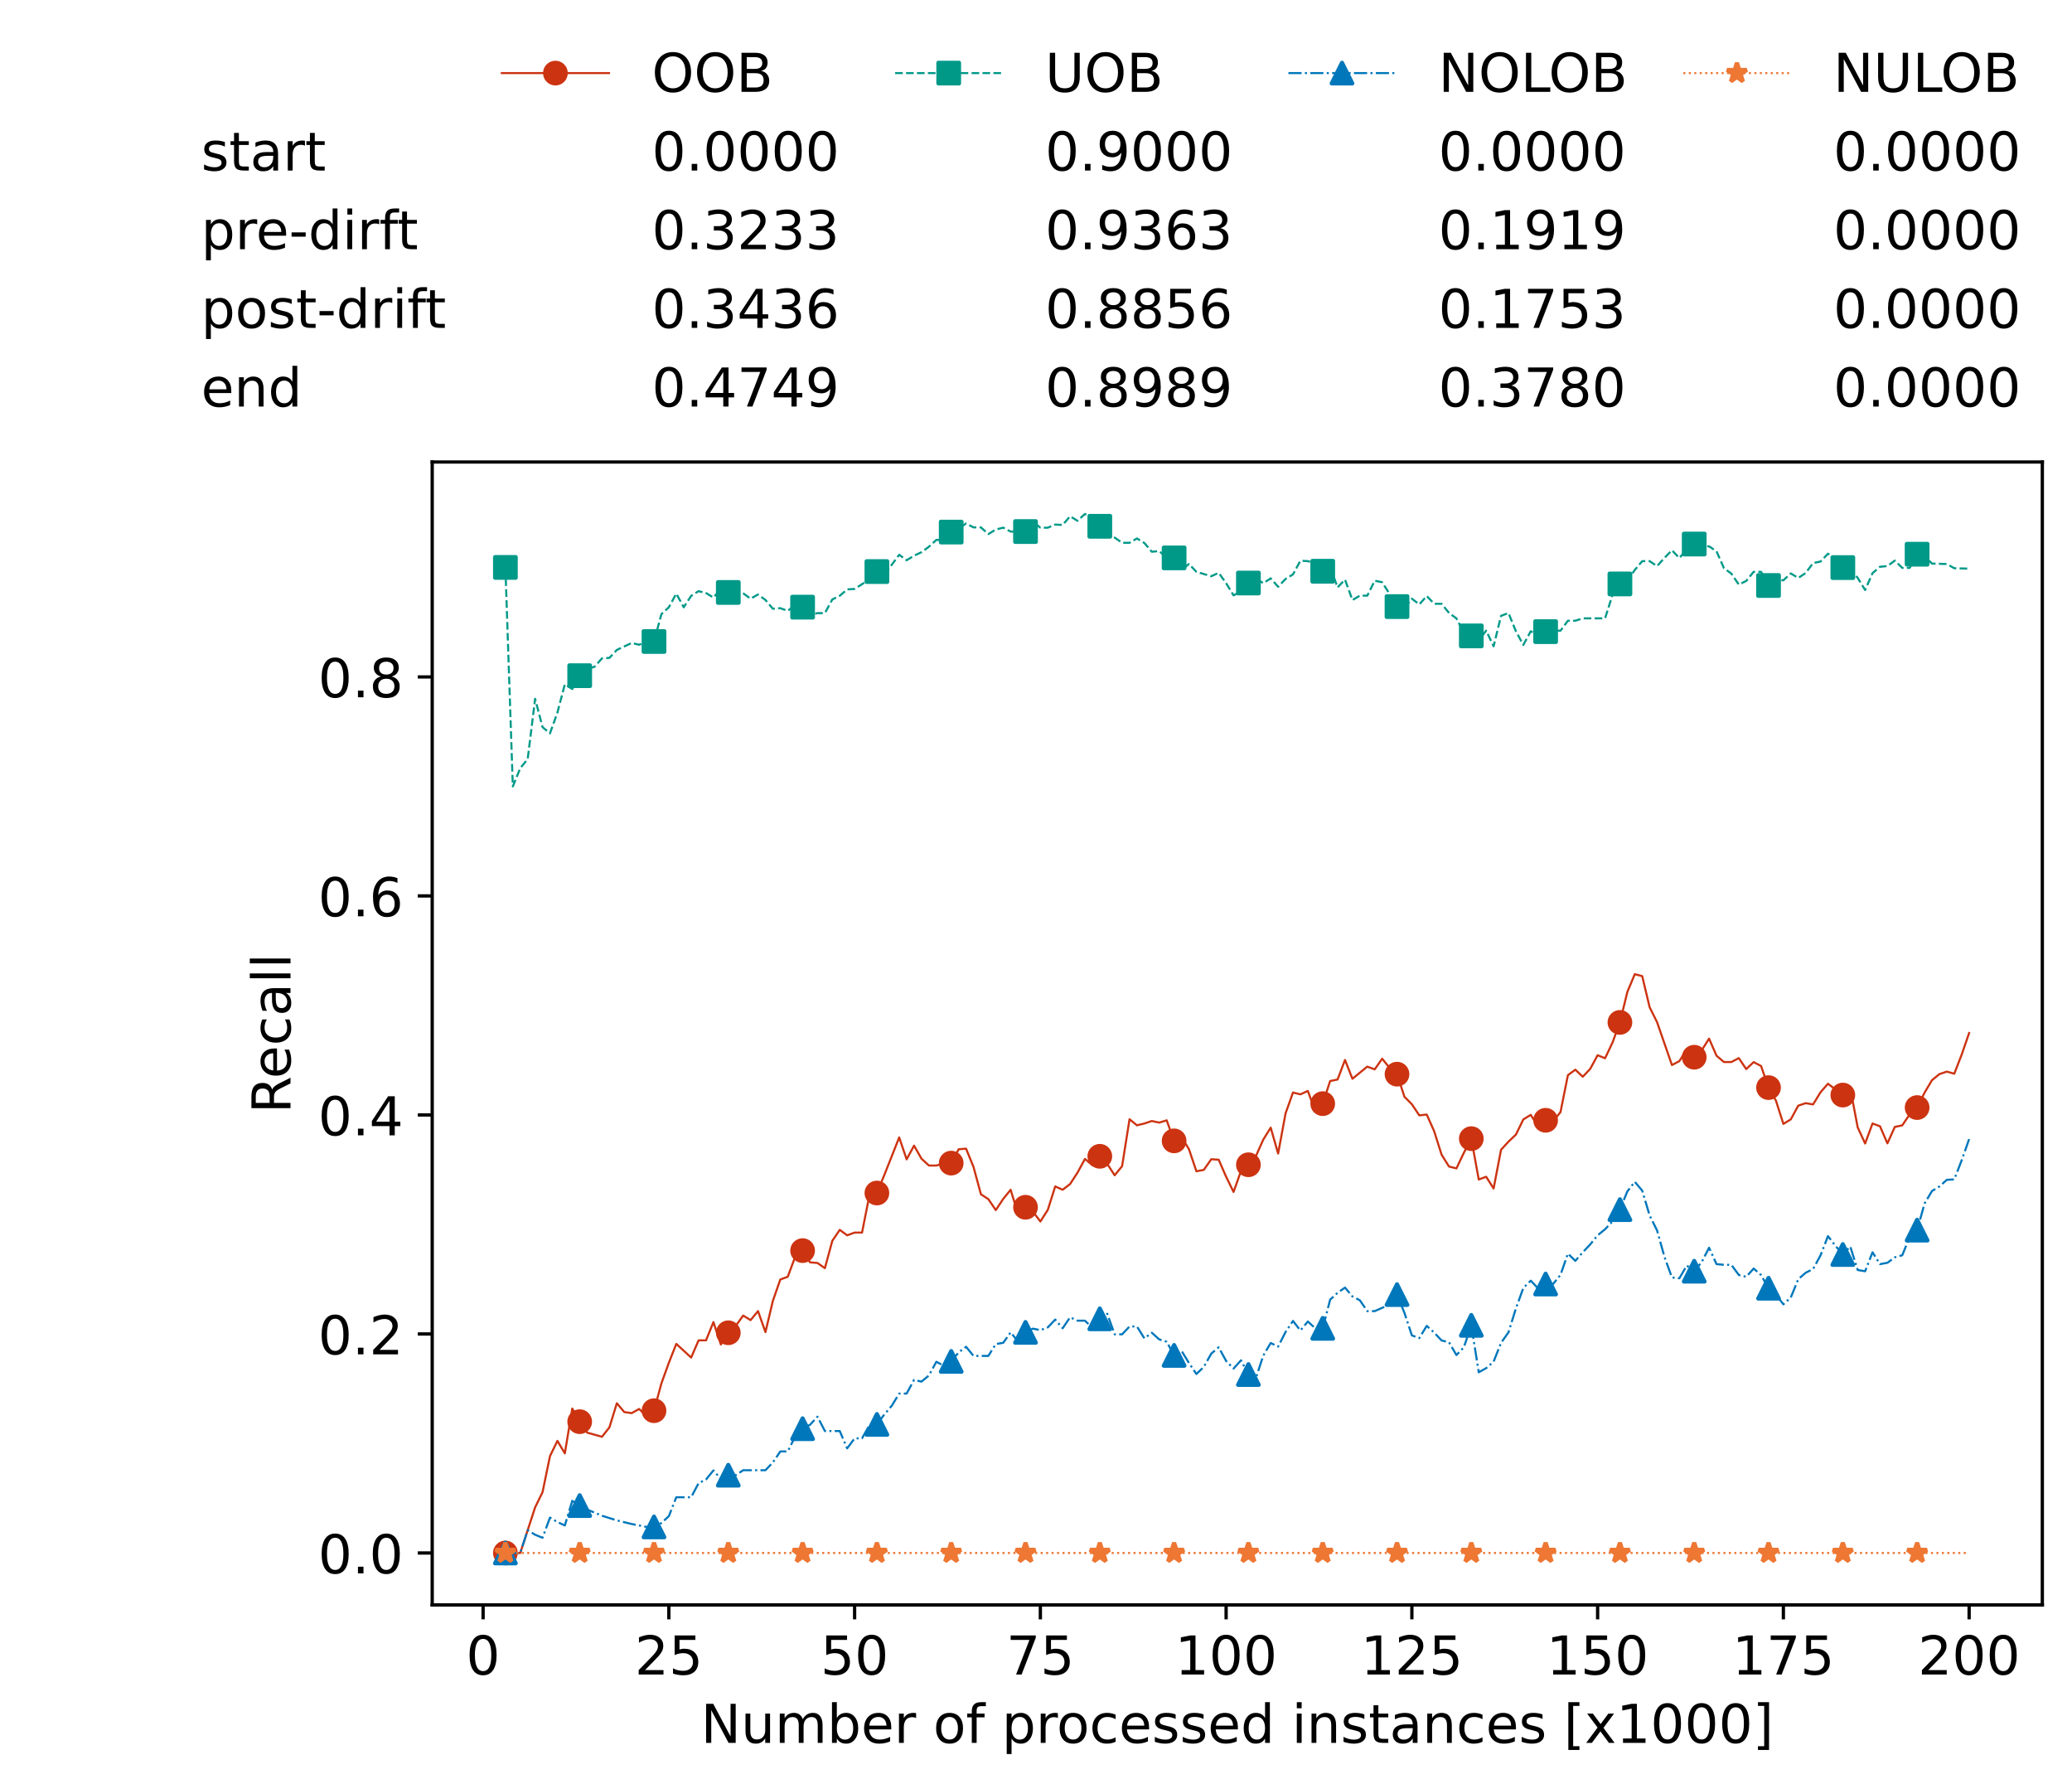 <?xml version="1.0" encoding="utf-8" standalone="no"?>
<!DOCTYPE svg PUBLIC "-//W3C//DTD SVG 1.1//EN"
  "http://www.w3.org/Graphics/SVG/1.1/DTD/svg11.dtd">
<!-- Created with matplotlib (https://matplotlib.org/) -->
<svg height="432.615pt" version="1.1" viewBox="0 0 502.65 432.615" width="502.65pt" xmlns="http://www.w3.org/2000/svg" xmlns:xlink="http://www.w3.org/1999/xlink">
 <defs>
  <style type="text/css">*{stroke-linecap:butt;stroke-linejoin:round;}</style>
 </defs>
 <g id="figure_1">
  <g id="patch_1">
   <path d="M 0 432.615 
L 502.65 432.615 
L 502.65 0 
L 0 0 
z
" style="fill:#ffffff;"/>
  </g>
  <g id="axes_1">
   <g id="patch_2">
    <path d="M 104.85 389.252 
L 495.45 389.252 
L 495.45 112.052 
L 104.85 112.052 
z
" style="fill:#ffffff;"/>
   </g>
   <g id="matplotlib.axis_1">
    <g id="xtick_1">
     <g id="line2d_1">
      <defs>
       <path d="M 0 0 
L 0 3.5 
" id="mc9511a0c6b" style="stroke:#000000;stroke-width:0.8;"/>
      </defs>
      <g>
       <use style="stroke:#000000;stroke-width:0.8;" x="117.197" xlink:href="#mc9511a0c6b" y="389.252"/>
      </g>
     </g>
     <g id="text_1">
      <!-- 0 -->
      <g transform="translate(113.061 406.13)scale(0.13 -0.13)">
       <defs>
        <path d="M 31.781 66.406 
Q 24.172 66.406 20.328 58.906 
Q 16.5 51.422 16.5 36.375 
Q 16.5 21.391 20.328 13.891 
Q 24.172 6.391 31.781 6.391 
Q 39.453 6.391 43.281 13.891 
Q 47.125 21.391 47.125 36.375 
Q 47.125 51.422 43.281 58.906 
Q 39.453 66.406 31.781 66.406 
z
M 31.781 74.219 
Q 44.047 74.219 50.516 64.516 
Q 56.984 54.828 56.984 36.375 
Q 56.984 17.969 50.516 8.266 
Q 44.047 -1.422 31.781 -1.422 
Q 19.531 -1.422 13.062 8.266 
Q 6.594 17.969 6.594 36.375 
Q 6.594 54.828 13.062 64.516 
Q 19.531 74.219 31.781 74.219 
z
" id="DejaVuSans-48"/>
       </defs>
       <use xlink:href="#DejaVuSans-48"/>
      </g>
     </g>
    </g>
    <g id="xtick_2">
     <g id="line2d_2">
      <g>
       <use style="stroke:#000000;stroke-width:0.8;" x="162.259" xlink:href="#mc9511a0c6b" y="389.252"/>
      </g>
     </g>
     <g id="text_2">
      <!-- 25 -->
      <g transform="translate(153.988 406.13)scale(0.13 -0.13)">
       <defs>
        <path d="M 19.188 8.297 
L 53.609 8.297 
L 53.609 0 
L 7.328 0 
L 7.328 8.297 
Q 12.938 14.109 22.625 23.891 
Q 32.328 33.688 34.812 36.531 
Q 39.547 41.844 41.422 45.531 
Q 43.312 49.219 43.312 52.781 
Q 43.312 58.594 39.234 62.25 
Q 35.156 65.922 28.609 65.922 
Q 23.969 65.922 18.812 64.312 
Q 13.672 62.703 7.812 59.422 
L 7.812 69.391 
Q 13.766 71.781 18.938 73 
Q 24.125 74.219 28.422 74.219 
Q 39.75 74.219 46.484 68.547 
Q 53.219 62.891 53.219 53.422 
Q 53.219 48.922 51.531 44.891 
Q 49.859 40.875 45.406 35.406 
Q 44.188 33.984 37.641 27.219 
Q 31.109 20.453 19.188 8.297 
z
" id="DejaVuSans-50"/>
        <path d="M 10.797 72.906 
L 49.516 72.906 
L 49.516 64.594 
L 19.828 64.594 
L 19.828 46.734 
Q 21.969 47.469 24.109 47.828 
Q 26.266 48.188 28.422 48.188 
Q 40.625 48.188 47.75 41.5 
Q 54.891 34.812 54.891 23.391 
Q 54.891 11.625 47.562 5.094 
Q 40.234 -1.422 26.906 -1.422 
Q 22.312 -1.422 17.547 -0.641 
Q 12.797 0.141 7.719 1.703 
L 7.719 11.625 
Q 12.109 9.234 16.797 8.062 
Q 21.484 6.891 26.703 6.891 
Q 35.156 6.891 40.078 11.328 
Q 45.016 15.766 45.016 23.391 
Q 45.016 31 40.078 35.438 
Q 35.156 39.891 26.703 39.891 
Q 22.75 39.891 18.812 39.016 
Q 14.891 38.141 10.797 36.281 
z
" id="DejaVuSans-53"/>
       </defs>
       <use xlink:href="#DejaVuSans-50"/>
       <use x="63.623" xlink:href="#DejaVuSans-53"/>
      </g>
     </g>
    </g>
    <g id="xtick_3">
     <g id="line2d_3">
      <g>
       <use style="stroke:#000000;stroke-width:0.8;" x="207.322" xlink:href="#mc9511a0c6b" y="389.252"/>
      </g>
     </g>
     <g id="text_3">
      <!-- 50 -->
      <g transform="translate(199.05 406.13)scale(0.13 -0.13)">
       <use xlink:href="#DejaVuSans-53"/>
       <use x="63.623" xlink:href="#DejaVuSans-48"/>
      </g>
     </g>
    </g>
    <g id="xtick_4">
     <g id="line2d_4">
      <g>
       <use style="stroke:#000000;stroke-width:0.8;" x="252.384" xlink:href="#mc9511a0c6b" y="389.252"/>
      </g>
     </g>
     <g id="text_4">
      <!-- 75 -->
      <g transform="translate(244.113 406.13)scale(0.13 -0.13)">
       <defs>
        <path d="M 8.203 72.906 
L 55.078 72.906 
L 55.078 68.703 
L 28.609 0 
L 18.312 0 
L 43.219 64.594 
L 8.203 64.594 
z
" id="DejaVuSans-55"/>
       </defs>
       <use xlink:href="#DejaVuSans-55"/>
       <use x="63.623" xlink:href="#DejaVuSans-53"/>
      </g>
     </g>
    </g>
    <g id="xtick_5">
     <g id="line2d_5">
      <g>
       <use style="stroke:#000000;stroke-width:0.8;" x="297.446" xlink:href="#mc9511a0c6b" y="389.252"/>
      </g>
     </g>
     <g id="text_5">
      <!-- 100 -->
      <g transform="translate(285.039 406.13)scale(0.13 -0.13)">
       <defs>
        <path d="M 12.406 8.297 
L 28.516 8.297 
L 28.516 63.922 
L 10.984 60.406 
L 10.984 69.391 
L 28.422 72.906 
L 38.281 72.906 
L 38.281 8.297 
L 54.391 8.297 
L 54.391 0 
L 12.406 0 
z
" id="DejaVuSans-49"/>
       </defs>
       <use xlink:href="#DejaVuSans-49"/>
       <use x="63.623" xlink:href="#DejaVuSans-48"/>
       <use x="127.246" xlink:href="#DejaVuSans-48"/>
      </g>
     </g>
    </g>
    <g id="xtick_6">
     <g id="line2d_6">
      <g>
       <use style="stroke:#000000;stroke-width:0.8;" x="342.509" xlink:href="#mc9511a0c6b" y="389.252"/>
      </g>
     </g>
     <g id="text_6">
      <!-- 125 -->
      <g transform="translate(330.102 406.13)scale(0.13 -0.13)">
       <use xlink:href="#DejaVuSans-49"/>
       <use x="63.623" xlink:href="#DejaVuSans-50"/>
       <use x="127.246" xlink:href="#DejaVuSans-53"/>
      </g>
     </g>
    </g>
    <g id="xtick_7">
     <g id="line2d_7">
      <g>
       <use style="stroke:#000000;stroke-width:0.8;" x="387.571" xlink:href="#mc9511a0c6b" y="389.252"/>
      </g>
     </g>
     <g id="text_7">
      <!-- 150 -->
      <g transform="translate(375.164 406.13)scale(0.13 -0.13)">
       <use xlink:href="#DejaVuSans-49"/>
       <use x="63.623" xlink:href="#DejaVuSans-53"/>
       <use x="127.246" xlink:href="#DejaVuSans-48"/>
      </g>
     </g>
    </g>
    <g id="xtick_8">
     <g id="line2d_8">
      <g>
       <use style="stroke:#000000;stroke-width:0.8;" x="432.633" xlink:href="#mc9511a0c6b" y="389.252"/>
      </g>
     </g>
     <g id="text_8">
      <!-- 175 -->
      <g transform="translate(420.226 406.13)scale(0.13 -0.13)">
       <use xlink:href="#DejaVuSans-49"/>
       <use x="63.623" xlink:href="#DejaVuSans-55"/>
       <use x="127.246" xlink:href="#DejaVuSans-53"/>
      </g>
     </g>
    </g>
    <g id="xtick_9">
     <g id="line2d_9">
      <g>
       <use style="stroke:#000000;stroke-width:0.8;" x="477.695" xlink:href="#mc9511a0c6b" y="389.252"/>
      </g>
     </g>
     <g id="text_9">
      <!-- 200 -->
      <g transform="translate(465.289 406.13)scale(0.13 -0.13)">
       <use xlink:href="#DejaVuSans-50"/>
       <use x="63.623" xlink:href="#DejaVuSans-48"/>
       <use x="127.246" xlink:href="#DejaVuSans-48"/>
      </g>
     </g>
    </g>
    <g id="text_10">
     <!-- Number of processed instances [x1000] -->
     <g transform="translate(170.025 422.711)scale(0.13 -0.13)">
      <defs>
       <path d="M 9.812 72.906 
L 23.094 72.906 
L 55.422 11.922 
L 55.422 72.906 
L 64.984 72.906 
L 64.984 0 
L 51.703 0 
L 19.391 60.984 
L 19.391 0 
L 9.812 0 
z
" id="DejaVuSans-78"/>
       <path d="M 8.5 21.578 
L 8.5 54.688 
L 17.484 54.688 
L 17.484 21.922 
Q 17.484 14.156 20.5 10.266 
Q 23.531 6.391 29.594 6.391 
Q 36.859 6.391 41.078 11.031 
Q 45.312 15.672 45.312 23.688 
L 45.312 54.688 
L 54.297 54.688 
L 54.297 0 
L 45.312 0 
L 45.312 8.406 
Q 42.047 3.422 37.719 1 
Q 33.406 -1.422 27.688 -1.422 
Q 18.266 -1.422 13.375 4.438 
Q 8.5 10.297 8.5 21.578 
z
M 31.109 56 
z
" id="DejaVuSans-117"/>
       <path d="M 52 44.188 
Q 55.375 50.25 60.062 53.125 
Q 64.75 56 71.094 56 
Q 79.641 56 84.281 50.016 
Q 88.922 44.047 88.922 33.016 
L 88.922 0 
L 79.891 0 
L 79.891 32.719 
Q 79.891 40.578 77.094 44.375 
Q 74.312 48.188 68.609 48.188 
Q 61.625 48.188 57.562 43.547 
Q 53.516 38.922 53.516 30.906 
L 53.516 0 
L 44.484 0 
L 44.484 32.719 
Q 44.484 40.625 41.703 44.406 
Q 38.922 48.188 33.109 48.188 
Q 26.219 48.188 22.156 43.531 
Q 18.109 38.875 18.109 30.906 
L 18.109 0 
L 9.078 0 
L 9.078 54.688 
L 18.109 54.688 
L 18.109 46.188 
Q 21.188 51.219 25.484 53.609 
Q 29.781 56 35.688 56 
Q 41.656 56 45.828 52.969 
Q 50 49.953 52 44.188 
z
" id="DejaVuSans-109"/>
       <path d="M 48.688 27.297 
Q 48.688 37.203 44.609 42.844 
Q 40.531 48.484 33.406 48.484 
Q 26.266 48.484 22.188 42.844 
Q 18.109 37.203 18.109 27.297 
Q 18.109 17.391 22.188 11.75 
Q 26.266 6.109 33.406 6.109 
Q 40.531 6.109 44.609 11.75 
Q 48.688 17.391 48.688 27.297 
z
M 18.109 46.391 
Q 20.953 51.266 25.266 53.625 
Q 29.594 56 35.594 56 
Q 45.562 56 51.781 48.094 
Q 58.016 40.188 58.016 27.297 
Q 58.016 14.406 51.781 6.484 
Q 45.562 -1.422 35.594 -1.422 
Q 29.594 -1.422 25.266 0.953 
Q 20.953 3.328 18.109 8.203 
L 18.109 0 
L 9.078 0 
L 9.078 75.984 
L 18.109 75.984 
z
" id="DejaVuSans-98"/>
       <path d="M 56.203 29.594 
L 56.203 25.203 
L 14.891 25.203 
Q 15.484 15.922 20.484 11.062 
Q 25.484 6.203 34.422 6.203 
Q 39.594 6.203 44.453 7.469 
Q 49.312 8.734 54.109 11.281 
L 54.109 2.781 
Q 49.266 0.734 44.188 -0.344 
Q 39.109 -1.422 33.891 -1.422 
Q 20.797 -1.422 13.156 6.188 
Q 5.516 13.812 5.516 26.812 
Q 5.516 40.234 12.766 48.109 
Q 20.016 56 32.328 56 
Q 43.359 56 49.781 48.891 
Q 56.203 41.797 56.203 29.594 
z
M 47.219 32.234 
Q 47.125 39.594 43.094 43.984 
Q 39.062 48.391 32.422 48.391 
Q 24.906 48.391 20.391 44.141 
Q 15.875 39.891 15.188 32.172 
z
" id="DejaVuSans-101"/>
       <path d="M 41.109 46.297 
Q 39.594 47.172 37.812 47.578 
Q 36.031 48 33.891 48 
Q 26.266 48 22.188 43.047 
Q 18.109 38.094 18.109 28.812 
L 18.109 0 
L 9.078 0 
L 9.078 54.688 
L 18.109 54.688 
L 18.109 46.188 
Q 20.953 51.172 25.484 53.578 
Q 30.031 56 36.531 56 
Q 37.453 56 38.578 55.875 
Q 39.703 55.766 41.062 55.516 
z
" id="DejaVuSans-114"/>
       <path id="DejaVuSans-32"/>
       <path d="M 30.609 48.391 
Q 23.391 48.391 19.188 42.75 
Q 14.984 37.109 14.984 27.297 
Q 14.984 17.484 19.156 11.844 
Q 23.344 6.203 30.609 6.203 
Q 37.797 6.203 41.984 11.859 
Q 46.188 17.531 46.188 27.297 
Q 46.188 37.016 41.984 42.703 
Q 37.797 48.391 30.609 48.391 
z
M 30.609 56 
Q 42.328 56 49.016 48.375 
Q 55.719 40.766 55.719 27.297 
Q 55.719 13.875 49.016 6.219 
Q 42.328 -1.422 30.609 -1.422 
Q 18.844 -1.422 12.172 6.219 
Q 5.516 13.875 5.516 27.297 
Q 5.516 40.766 12.172 48.375 
Q 18.844 56 30.609 56 
z
" id="DejaVuSans-111"/>
       <path d="M 37.109 75.984 
L 37.109 68.5 
L 28.516 68.5 
Q 23.688 68.5 21.797 66.547 
Q 19.922 64.594 19.922 59.516 
L 19.922 54.688 
L 34.719 54.688 
L 34.719 47.703 
L 19.922 47.703 
L 19.922 0 
L 10.891 0 
L 10.891 47.703 
L 2.297 47.703 
L 2.297 54.688 
L 10.891 54.688 
L 10.891 58.5 
Q 10.891 67.625 15.141 71.797 
Q 19.391 75.984 28.609 75.984 
z
" id="DejaVuSans-102"/>
       <path d="M 18.109 8.203 
L 18.109 -20.797 
L 9.078 -20.797 
L 9.078 54.688 
L 18.109 54.688 
L 18.109 46.391 
Q 20.953 51.266 25.266 53.625 
Q 29.594 56 35.594 56 
Q 45.562 56 51.781 48.094 
Q 58.016 40.188 58.016 27.297 
Q 58.016 14.406 51.781 6.484 
Q 45.562 -1.422 35.594 -1.422 
Q 29.594 -1.422 25.266 0.953 
Q 20.953 3.328 18.109 8.203 
z
M 48.688 27.297 
Q 48.688 37.203 44.609 42.844 
Q 40.531 48.484 33.406 48.484 
Q 26.266 48.484 22.188 42.844 
Q 18.109 37.203 18.109 27.297 
Q 18.109 17.391 22.188 11.75 
Q 26.266 6.109 33.406 6.109 
Q 40.531 6.109 44.609 11.75 
Q 48.688 17.391 48.688 27.297 
z
" id="DejaVuSans-112"/>
       <path d="M 48.781 52.594 
L 48.781 44.188 
Q 44.969 46.297 41.141 47.344 
Q 37.312 48.391 33.406 48.391 
Q 24.656 48.391 19.812 42.844 
Q 14.984 37.312 14.984 27.297 
Q 14.984 17.281 19.812 11.734 
Q 24.656 6.203 33.406 6.203 
Q 37.312 6.203 41.141 7.25 
Q 44.969 8.297 48.781 10.406 
L 48.781 2.094 
Q 45.016 0.344 40.984 -0.531 
Q 36.969 -1.422 32.422 -1.422 
Q 20.062 -1.422 12.781 6.344 
Q 5.516 14.109 5.516 27.297 
Q 5.516 40.672 12.859 48.328 
Q 20.219 56 33.016 56 
Q 37.156 56 41.109 55.141 
Q 45.062 54.297 48.781 52.594 
z
" id="DejaVuSans-99"/>
       <path d="M 44.281 53.078 
L 44.281 44.578 
Q 40.484 46.531 36.375 47.5 
Q 32.281 48.484 27.875 48.484 
Q 21.188 48.484 17.844 46.438 
Q 14.5 44.391 14.5 40.281 
Q 14.5 37.156 16.891 35.375 
Q 19.281 33.594 26.516 31.984 
L 29.594 31.297 
Q 39.156 29.25 43.188 25.516 
Q 47.219 21.781 47.219 15.094 
Q 47.219 7.469 41.188 3.016 
Q 35.156 -1.422 24.609 -1.422 
Q 20.219 -1.422 15.453 -0.562 
Q 10.688 0.297 5.422 2 
L 5.422 11.281 
Q 10.406 8.688 15.234 7.391 
Q 20.062 6.109 24.812 6.109 
Q 31.156 6.109 34.562 8.281 
Q 37.984 10.453 37.984 14.406 
Q 37.984 18.062 35.516 20.016 
Q 33.062 21.969 24.703 23.781 
L 21.578 24.516 
Q 13.234 26.266 9.516 29.906 
Q 5.812 33.547 5.812 39.891 
Q 5.812 47.609 11.281 51.797 
Q 16.75 56 26.812 56 
Q 31.781 56 36.172 55.266 
Q 40.578 54.547 44.281 53.078 
z
" id="DejaVuSans-115"/>
       <path d="M 45.406 46.391 
L 45.406 75.984 
L 54.391 75.984 
L 54.391 0 
L 45.406 0 
L 45.406 8.203 
Q 42.578 3.328 38.25 0.953 
Q 33.938 -1.422 27.875 -1.422 
Q 17.969 -1.422 11.734 6.484 
Q 5.516 14.406 5.516 27.297 
Q 5.516 40.188 11.734 48.094 
Q 17.969 56 27.875 56 
Q 33.938 56 38.25 53.625 
Q 42.578 51.266 45.406 46.391 
z
M 14.797 27.297 
Q 14.797 17.391 18.875 11.75 
Q 22.953 6.109 30.078 6.109 
Q 37.203 6.109 41.297 11.75 
Q 45.406 17.391 45.406 27.297 
Q 45.406 37.203 41.297 42.844 
Q 37.203 48.484 30.078 48.484 
Q 22.953 48.484 18.875 42.844 
Q 14.797 37.203 14.797 27.297 
z
" id="DejaVuSans-100"/>
       <path d="M 9.422 54.688 
L 18.406 54.688 
L 18.406 0 
L 9.422 0 
z
M 9.422 75.984 
L 18.406 75.984 
L 18.406 64.594 
L 9.422 64.594 
z
" id="DejaVuSans-105"/>
       <path d="M 54.891 33.016 
L 54.891 0 
L 45.906 0 
L 45.906 32.719 
Q 45.906 40.484 42.875 44.328 
Q 39.844 48.188 33.797 48.188 
Q 26.516 48.188 22.312 43.547 
Q 18.109 38.922 18.109 30.906 
L 18.109 0 
L 9.078 0 
L 9.078 54.688 
L 18.109 54.688 
L 18.109 46.188 
Q 21.344 51.125 25.703 53.562 
Q 30.078 56 35.797 56 
Q 45.219 56 50.047 50.172 
Q 54.891 44.344 54.891 33.016 
z
" id="DejaVuSans-110"/>
       <path d="M 18.312 70.219 
L 18.312 54.688 
L 36.812 54.688 
L 36.812 47.703 
L 18.312 47.703 
L 18.312 18.016 
Q 18.312 11.328 20.141 9.422 
Q 21.969 7.516 27.594 7.516 
L 36.812 7.516 
L 36.812 0 
L 27.594 0 
Q 17.188 0 13.234 3.875 
Q 9.281 7.766 9.281 18.016 
L 9.281 47.703 
L 2.688 47.703 
L 2.688 54.688 
L 9.281 54.688 
L 9.281 70.219 
z
" id="DejaVuSans-116"/>
       <path d="M 34.281 27.484 
Q 23.391 27.484 19.188 25 
Q 14.984 22.516 14.984 16.5 
Q 14.984 11.719 18.141 8.906 
Q 21.297 6.109 26.703 6.109 
Q 34.188 6.109 38.703 11.406 
Q 43.219 16.703 43.219 25.484 
L 43.219 27.484 
z
M 52.203 31.203 
L 52.203 0 
L 43.219 0 
L 43.219 8.297 
Q 40.141 3.328 35.547 0.953 
Q 30.953 -1.422 24.312 -1.422 
Q 15.922 -1.422 10.953 3.297 
Q 6 8.016 6 15.922 
Q 6 25.141 12.172 29.828 
Q 18.359 34.516 30.609 34.516 
L 43.219 34.516 
L 43.219 35.406 
Q 43.219 41.609 39.141 45 
Q 35.062 48.391 27.688 48.391 
Q 23 48.391 18.547 47.266 
Q 14.109 46.141 10.016 43.891 
L 10.016 52.203 
Q 14.938 54.109 19.578 55.047 
Q 24.219 56 28.609 56 
Q 40.484 56 46.344 49.844 
Q 52.203 43.703 52.203 31.203 
z
" id="DejaVuSans-97"/>
       <path d="M 8.594 75.984 
L 29.297 75.984 
L 29.297 69 
L 17.578 69 
L 17.578 -6.203 
L 29.297 -6.203 
L 29.297 -13.188 
L 8.594 -13.188 
z
" id="DejaVuSans-91"/>
       <path d="M 54.891 54.688 
L 35.109 28.078 
L 55.906 0 
L 45.312 0 
L 29.391 21.484 
L 13.484 0 
L 2.875 0 
L 24.125 28.609 
L 4.688 54.688 
L 15.281 54.688 
L 29.781 35.203 
L 44.281 54.688 
z
" id="DejaVuSans-120"/>
       <path d="M 30.422 75.984 
L 30.422 -13.188 
L 9.719 -13.188 
L 9.719 -6.203 
L 21.391 -6.203 
L 21.391 69 
L 9.719 69 
L 9.719 75.984 
z
" id="DejaVuSans-93"/>
      </defs>
      <use xlink:href="#DejaVuSans-78"/>
      <use x="74.805" xlink:href="#DejaVuSans-117"/>
      <use x="138.184" xlink:href="#DejaVuSans-109"/>
      <use x="235.596" xlink:href="#DejaVuSans-98"/>
      <use x="299.072" xlink:href="#DejaVuSans-101"/>
      <use x="360.596" xlink:href="#DejaVuSans-114"/>
      <use x="401.709" xlink:href="#DejaVuSans-32"/>
      <use x="433.496" xlink:href="#DejaVuSans-111"/>
      <use x="494.678" xlink:href="#DejaVuSans-102"/>
      <use x="529.883" xlink:href="#DejaVuSans-32"/>
      <use x="561.67" xlink:href="#DejaVuSans-112"/>
      <use x="625.146" xlink:href="#DejaVuSans-114"/>
      <use x="664.01" xlink:href="#DejaVuSans-111"/>
      <use x="725.191" xlink:href="#DejaVuSans-99"/>
      <use x="780.172" xlink:href="#DejaVuSans-101"/>
      <use x="841.695" xlink:href="#DejaVuSans-115"/>
      <use x="893.795" xlink:href="#DejaVuSans-115"/>
      <use x="945.895" xlink:href="#DejaVuSans-101"/>
      <use x="1007.418" xlink:href="#DejaVuSans-100"/>
      <use x="1070.895" xlink:href="#DejaVuSans-32"/>
      <use x="1102.682" xlink:href="#DejaVuSans-105"/>
      <use x="1130.465" xlink:href="#DejaVuSans-110"/>
      <use x="1193.844" xlink:href="#DejaVuSans-115"/>
      <use x="1245.943" xlink:href="#DejaVuSans-116"/>
      <use x="1285.152" xlink:href="#DejaVuSans-97"/>
      <use x="1346.432" xlink:href="#DejaVuSans-110"/>
      <use x="1409.811" xlink:href="#DejaVuSans-99"/>
      <use x="1464.791" xlink:href="#DejaVuSans-101"/>
      <use x="1526.314" xlink:href="#DejaVuSans-115"/>
      <use x="1578.414" xlink:href="#DejaVuSans-32"/>
      <use x="1610.201" xlink:href="#DejaVuSans-91"/>
      <use x="1649.215" xlink:href="#DejaVuSans-120"/>
      <use x="1708.395" xlink:href="#DejaVuSans-49"/>
      <use x="1772.018" xlink:href="#DejaVuSans-48"/>
      <use x="1835.641" xlink:href="#DejaVuSans-48"/>
      <use x="1899.264" xlink:href="#DejaVuSans-48"/>
      <use x="1962.887" xlink:href="#DejaVuSans-93"/>
     </g>
    </g>
   </g>
   <g id="matplotlib.axis_2">
    <g id="ytick_1">
     <g id="line2d_10">
      <defs>
       <path d="M 0 0 
L -3.5 0 
" id="md9f6da3165" style="stroke:#000000;stroke-width:0.8;"/>
      </defs>
      <g>
       <use style="stroke:#000000;stroke-width:0.8;" x="104.85" xlink:href="#md9f6da3165" y="376.652"/>
      </g>
     </g>
     <g id="text_11">
      <!-- 0.0 -->
      <g transform="translate(77.176 381.591)scale(0.13 -0.13)">
       <defs>
        <path d="M 10.688 12.406 
L 21 12.406 
L 21 0 
L 10.688 0 
z
" id="DejaVuSans-46"/>
       </defs>
       <use xlink:href="#DejaVuSans-48"/>
       <use x="63.623" xlink:href="#DejaVuSans-46"/>
       <use x="95.41" xlink:href="#DejaVuSans-48"/>
      </g>
     </g>
    </g>
    <g id="ytick_2">
     <g id="line2d_11">
      <g>
       <use style="stroke:#000000;stroke-width:0.8;" x="104.85" xlink:href="#md9f6da3165" y="323.533"/>
      </g>
     </g>
     <g id="text_12">
      <!-- 0.2 -->
      <g transform="translate(77.176 328.472)scale(0.13 -0.13)">
       <use xlink:href="#DejaVuSans-48"/>
       <use x="63.623" xlink:href="#DejaVuSans-46"/>
       <use x="95.41" xlink:href="#DejaVuSans-50"/>
      </g>
     </g>
    </g>
    <g id="ytick_3">
     <g id="line2d_12">
      <g>
       <use style="stroke:#000000;stroke-width:0.8;" x="104.85" xlink:href="#md9f6da3165" y="270.414"/>
      </g>
     </g>
     <g id="text_13">
      <!-- 0.4 -->
      <g transform="translate(77.176 275.353)scale(0.13 -0.13)">
       <defs>
        <path d="M 37.797 64.312 
L 12.891 25.391 
L 37.797 25.391 
z
M 35.203 72.906 
L 47.609 72.906 
L 47.609 25.391 
L 58.016 25.391 
L 58.016 17.188 
L 47.609 17.188 
L 47.609 0 
L 37.797 0 
L 37.797 17.188 
L 4.891 17.188 
L 4.891 26.703 
z
" id="DejaVuSans-52"/>
       </defs>
       <use xlink:href="#DejaVuSans-48"/>
       <use x="63.623" xlink:href="#DejaVuSans-46"/>
       <use x="95.41" xlink:href="#DejaVuSans-52"/>
      </g>
     </g>
    </g>
    <g id="ytick_4">
     <g id="line2d_13">
      <g>
       <use style="stroke:#000000;stroke-width:0.8;" x="104.85" xlink:href="#md9f6da3165" y="217.296"/>
      </g>
     </g>
     <g id="text_14">
      <!-- 0.6 -->
      <g transform="translate(77.176 222.235)scale(0.13 -0.13)">
       <defs>
        <path d="M 33.016 40.375 
Q 26.375 40.375 22.484 35.828 
Q 18.609 31.297 18.609 23.391 
Q 18.609 15.531 22.484 10.953 
Q 26.375 6.391 33.016 6.391 
Q 39.656 6.391 43.531 10.953 
Q 47.406 15.531 47.406 23.391 
Q 47.406 31.297 43.531 35.828 
Q 39.656 40.375 33.016 40.375 
z
M 52.594 71.297 
L 52.594 62.312 
Q 48.875 64.062 45.094 64.984 
Q 41.312 65.922 37.594 65.922 
Q 27.828 65.922 22.672 59.328 
Q 17.531 52.734 16.797 39.406 
Q 19.672 43.656 24.016 45.922 
Q 28.375 48.188 33.594 48.188 
Q 44.578 48.188 50.953 41.516 
Q 57.328 34.859 57.328 23.391 
Q 57.328 12.156 50.688 5.359 
Q 44.047 -1.422 33.016 -1.422 
Q 20.359 -1.422 13.672 8.266 
Q 6.984 17.969 6.984 36.375 
Q 6.984 53.656 15.188 63.938 
Q 23.391 74.219 37.203 74.219 
Q 40.922 74.219 44.703 73.484 
Q 48.484 72.75 52.594 71.297 
z
" id="DejaVuSans-54"/>
       </defs>
       <use xlink:href="#DejaVuSans-48"/>
       <use x="63.623" xlink:href="#DejaVuSans-46"/>
       <use x="95.41" xlink:href="#DejaVuSans-54"/>
      </g>
     </g>
    </g>
    <g id="ytick_5">
     <g id="line2d_14">
      <g>
       <use style="stroke:#000000;stroke-width:0.8;" x="104.85" xlink:href="#md9f6da3165" y="164.177"/>
      </g>
     </g>
     <g id="text_15">
      <!-- 0.8 -->
      <g transform="translate(77.176 169.116)scale(0.13 -0.13)">
       <defs>
        <path d="M 31.781 34.625 
Q 24.75 34.625 20.719 30.859 
Q 16.703 27.094 16.703 20.516 
Q 16.703 13.922 20.719 10.156 
Q 24.75 6.391 31.781 6.391 
Q 38.812 6.391 42.859 10.172 
Q 46.922 13.969 46.922 20.516 
Q 46.922 27.094 42.891 30.859 
Q 38.875 34.625 31.781 34.625 
z
M 21.922 38.812 
Q 15.578 40.375 12.031 44.719 
Q 8.5 49.078 8.5 55.328 
Q 8.5 64.062 14.719 69.141 
Q 20.953 74.219 31.781 74.219 
Q 42.672 74.219 48.875 69.141 
Q 55.078 64.062 55.078 55.328 
Q 55.078 49.078 51.531 44.719 
Q 48 40.375 41.703 38.812 
Q 48.828 37.156 52.797 32.312 
Q 56.781 27.484 56.781 20.516 
Q 56.781 9.906 50.312 4.234 
Q 43.844 -1.422 31.781 -1.422 
Q 19.734 -1.422 13.25 4.234 
Q 6.781 9.906 6.781 20.516 
Q 6.781 27.484 10.781 32.312 
Q 14.797 37.156 21.922 38.812 
z
M 18.312 54.391 
Q 18.312 48.734 21.844 45.562 
Q 25.391 42.391 31.781 42.391 
Q 38.141 42.391 41.719 45.562 
Q 45.312 48.734 45.312 54.391 
Q 45.312 60.062 41.719 63.234 
Q 38.141 66.406 31.781 66.406 
Q 25.391 66.406 21.844 63.234 
Q 18.312 60.062 18.312 54.391 
z
" id="DejaVuSans-56"/>
       </defs>
       <use xlink:href="#DejaVuSans-48"/>
       <use x="63.623" xlink:href="#DejaVuSans-46"/>
       <use x="95.41" xlink:href="#DejaVuSans-56"/>
      </g>
     </g>
    </g>
    <g id="text_16">
     <!-- Recall -->
     <g transform="translate(70.472 270.044)rotate(-90)scale(0.13 -0.13)">
      <defs>
       <path d="M 44.391 34.188 
Q 47.562 33.109 50.562 29.594 
Q 53.562 26.078 56.594 19.922 
L 66.609 0 
L 56 0 
L 46.688 18.703 
Q 43.062 26.031 39.672 28.422 
Q 36.281 30.812 30.422 30.812 
L 19.672 30.812 
L 19.672 0 
L 9.812 0 
L 9.812 72.906 
L 32.078 72.906 
Q 44.578 72.906 50.734 67.672 
Q 56.891 62.453 56.891 51.906 
Q 56.891 45.016 53.688 40.469 
Q 50.484 35.938 44.391 34.188 
z
M 19.672 64.797 
L 19.672 38.922 
L 32.078 38.922 
Q 39.203 38.922 42.844 42.219 
Q 46.484 45.516 46.484 51.906 
Q 46.484 58.297 42.844 61.547 
Q 39.203 64.797 32.078 64.797 
z
" id="DejaVuSans-82"/>
       <path d="M 9.422 75.984 
L 18.406 75.984 
L 18.406 0 
L 9.422 0 
z
" id="DejaVuSans-108"/>
      </defs>
      <use xlink:href="#DejaVuSans-82"/>
      <use x="64.982" xlink:href="#DejaVuSans-101"/>
      <use x="126.506" xlink:href="#DejaVuSans-99"/>
      <use x="181.486" xlink:href="#DejaVuSans-97"/>
      <use x="242.766" xlink:href="#DejaVuSans-108"/>
      <use x="270.549" xlink:href="#DejaVuSans-108"/>
     </g>
    </g>
   </g>
   <g id="line2d_15"/>
   <g id="line2d_16"/>
   <g id="line2d_17"/>
   <g id="line2d_18"/>
   <g id="line2d_19"/>
   <g id="line2d_20">
    <path clip-path="url(#p40f38cbb61)" d="M 122.605 376.652 
L 126.21 376.652 
L 129.815 365.585 
L 131.617 361.897 
L 133.419 353.164 
L 135.222 349.46 
L 137.024 352.481 
L 138.827 341.619 
L 140.629 344.804 
L 142.432 347.458 
L 146.037 348.466 
L 147.839 346.179 
L 149.642 340.337 
L 151.444 342.473 
L 153.247 342.733 
L 155.049 341.722 
L 156.852 343.469 
L 158.654 342.141 
L 160.457 335.501 
L 162.259 330.521 
L 164.062 325.936 
L 167.667 329.256 
L 169.469 325.083 
L 171.272 325.083 
L 173.074 320.656 
L 174.877 326.089 
L 176.679 323.243 
L 178.482 321.583 
L 180.284 319.068 
L 182.087 320.175 
L 183.889 317.987 
L 185.692 323.078 
L 187.494 315.49 
L 189.297 310.325 
L 191.099 309.661 
L 192.902 304.832 
L 194.704 303.315 
L 196.507 306.16 
L 198.309 306.311 
L 200.112 307.576 
L 201.914 300.936 
L 203.717 298.28 
L 205.519 299.608 
L 207.322 298.944 
L 209.124 298.944 
L 210.927 289.823 
L 212.729 289.349 
L 214.532 284.972 
L 218.137 275.868 
L 219.939 281.18 
L 221.742 277.86 
L 223.544 281.021 
L 225.347 282.681 
L 227.149 282.681 
L 228.952 282.198 
L 230.754 282.093 
L 232.557 278.737 
L 234.359 278.586 
L 236.162 283.012 
L 237.964 289.652 
L 239.767 290.833 
L 241.569 293.489 
L 243.372 290.772 
L 245.174 288.559 
L 246.976 294.461 
L 248.779 292.801 
L 250.581 293.857 
L 252.384 296.255 
L 254.186 293.438 
L 255.989 287.747 
L 257.791 288.552 
L 259.594 287.168 
L 261.396 284.402 
L 263.199 281.082 
L 265.001 282.6 
L 266.804 280.443 
L 268.606 282.282 
L 270.409 285.048 
L 272.211 282.835 
L 274.014 271.453 
L 275.816 272.928 
L 277.619 272.485 
L 279.421 271.882 
L 281.224 272.272 
L 283.026 271.719 
L 284.829 276.699 
L 286.631 275.777 
L 288.434 278.728 
L 290.236 284.074 
L 292.039 283.729 
L 293.841 281.154 
L 295.644 281.272 
L 297.446 285.397 
L 299.249 289.086 
L 301.051 284.027 
L 302.854 282.495 
L 304.656 280.429 
L 306.459 276.393 
L 308.261 273.499 
L 310.064 279.774 
L 311.866 270.035 
L 313.669 264.976 
L 315.471 265.419 
L 317.274 264.586 
L 319.076 269.566 
L 320.879 267.669 
L 322.681 262.188 
L 324.484 261.819 
L 326.286 257.076 
L 328.089 261.637 
L 331.694 258.687 
L 333.496 259.357 
L 335.299 256.775 
L 337.101 258.989 
L 338.904 260.521 
L 340.706 266.001 
L 342.509 267.824 
L 344.311 270.517 
L 346.114 270.313 
L 347.916 274.36 
L 349.719 280.051 
L 351.521 282.929 
L 353.324 283.371 
L 355.126 279.577 
L 356.928 276.162 
L 358.731 286.069 
L 360.533 285.405 
L 362.336 288.251 
L 364.138 278.861 
L 365.941 276.892 
L 367.743 275.189 
L 369.546 271.5 
L 371.348 270.394 
L 373.151 273.239 
L 374.953 271.707 
L 376.756 271.944 
L 378.558 269.731 
L 380.361 260.763 
L 382.163 259.435 
L 383.966 261.142 
L 385.768 259.245 
L 387.571 255.925 
L 389.373 256.663 
L 391.176 252.869 
L 392.978 247.965 
L 394.781 240.588 
L 396.583 236.272 
L 398.386 236.746 
L 400.188 244.292 
L 401.991 247.913 
L 405.596 258.309 
L 407.398 257.36 
L 409.201 254.515 
L 411.003 256.412 
L 412.806 254.752 
L 414.608 251.906 
L 416.411 256.045 
L 418.213 257.578 
L 420.016 257.578 
L 421.818 256.629 
L 423.621 259.285 
L 425.423 257.599 
L 427.226 258.547 
L 429.028 263.783 
L 430.831 266.944 
L 432.633 272.588 
L 434.436 271.482 
L 436.238 268.162 
L 438.041 267.558 
L 439.843 267.86 
L 441.646 264.909 
L 443.448 262.839 
L 447.053 265.59 
L 448.856 263.93 
L 450.658 273.416 
L 452.461 277.339 
L 454.263 272.487 
L 456.066 273.151 
L 457.868 277.301 
L 459.671 273.317 
L 461.473 272.937 
L 463.276 270.282 
L 465.078 268.622 
L 466.881 265.017 
L 468.683 261.982 
L 470.485 260.506 
L 472.288 259.903 
L 474.09 260.413 
L 475.893 255.765 
L 477.695 250.534 
L 477.695 250.534 
" style="fill:none;stroke:#cc3311;stroke-linecap:square;stroke-width:0.5;"/>
    <defs>
     <path d="M 0 2.5 
C 0.663 2.5 1.299 2.237 1.768 1.768 
C 2.237 1.299 2.5 0.663 2.5 0 
C 2.5 -0.663 2.237 -1.299 1.768 -1.768 
C 1.299 -2.237 0.663 -2.5 0 -2.5 
C -0.663 -2.5 -1.299 -2.237 -1.768 -1.768 
C -2.237 -1.299 -2.5 -0.663 -2.5 0 
C -2.5 0.663 -2.237 1.299 -1.768 1.768 
C -1.299 2.237 -0.663 2.5 0 2.5 
z
" id="m32743a4e87" style="stroke:#cc3311;"/>
    </defs>
    <g clip-path="url(#p40f38cbb61)">
     <use style="fill:#cc3311;stroke:#cc3311;" x="122.605" xlink:href="#m32743a4e87" y="376.652"/>
     <use style="fill:#cc3311;stroke:#cc3311;" x="140.629" xlink:href="#m32743a4e87" y="344.804"/>
     <use style="fill:#cc3311;stroke:#cc3311;" x="158.654" xlink:href="#m32743a4e87" y="342.141"/>
     <use style="fill:#cc3311;stroke:#cc3311;" x="176.679" xlink:href="#m32743a4e87" y="323.243"/>
     <use style="fill:#cc3311;stroke:#cc3311;" x="194.704" xlink:href="#m32743a4e87" y="303.315"/>
     <use style="fill:#cc3311;stroke:#cc3311;" x="212.729" xlink:href="#m32743a4e87" y="289.349"/>
     <use style="fill:#cc3311;stroke:#cc3311;" x="230.754" xlink:href="#m32743a4e87" y="282.093"/>
     <use style="fill:#cc3311;stroke:#cc3311;" x="248.779" xlink:href="#m32743a4e87" y="292.801"/>
     <use style="fill:#cc3311;stroke:#cc3311;" x="266.804" xlink:href="#m32743a4e87" y="280.443"/>
     <use style="fill:#cc3311;stroke:#cc3311;" x="284.829" xlink:href="#m32743a4e87" y="276.699"/>
     <use style="fill:#cc3311;stroke:#cc3311;" x="302.854" xlink:href="#m32743a4e87" y="282.495"/>
     <use style="fill:#cc3311;stroke:#cc3311;" x="320.879" xlink:href="#m32743a4e87" y="267.669"/>
     <use style="fill:#cc3311;stroke:#cc3311;" x="338.904" xlink:href="#m32743a4e87" y="260.521"/>
     <use style="fill:#cc3311;stroke:#cc3311;" x="356.928" xlink:href="#m32743a4e87" y="276.162"/>
     <use style="fill:#cc3311;stroke:#cc3311;" x="374.953" xlink:href="#m32743a4e87" y="271.707"/>
     <use style="fill:#cc3311;stroke:#cc3311;" x="392.978" xlink:href="#m32743a4e87" y="247.965"/>
     <use style="fill:#cc3311;stroke:#cc3311;" x="411.003" xlink:href="#m32743a4e87" y="256.412"/>
     <use style="fill:#cc3311;stroke:#cc3311;" x="429.028" xlink:href="#m32743a4e87" y="263.783"/>
     <use style="fill:#cc3311;stroke:#cc3311;" x="447.053" xlink:href="#m32743a4e87" y="265.59"/>
     <use style="fill:#cc3311;stroke:#cc3311;" x="465.078" xlink:href="#m32743a4e87" y="268.622"/>
    </g>
   </g>
   <g id="line2d_21"/>
   <g id="line2d_22"/>
   <g id="line2d_23"/>
   <g id="line2d_24"/>
   <g id="line2d_25">
    <path clip-path="url(#p40f38cbb61)" d="M 122.605 137.618 
L 124.407 190.736 
L 126.21 186.31 
L 128.012 184.097 
L 129.815 169.489 
L 131.617 176.35 
L 133.419 177.863 
L 135.222 172.833 
L 137.024 165.969 
L 138.827 167.118 
L 140.629 163.879 
L 142.432 162.244 
L 144.234 161.711 
L 146.037 159.674 
L 147.839 159.558 
L 149.642 157.633 
L 153.247 155.942 
L 155.049 156.375 
L 156.852 155.585 
L 158.654 155.585 
L 160.457 148.945 
L 162.259 147.285 
L 164.062 143.965 
L 165.864 147.285 
L 167.667 144.519 
L 169.469 143.38 
L 171.272 143.823 
L 173.074 144.93 
L 174.877 142.817 
L 176.679 143.693 
L 178.482 143.693 
L 180.284 143.894 
L 182.087 145.202 
L 183.889 144.186 
L 185.692 145.514 
L 187.494 147.648 
L 189.297 147.501 
L 191.099 148.165 
L 192.902 146.689 
L 194.704 147.258 
L 196.507 149.156 
L 198.309 148.703 
L 200.112 148.703 
L 201.914 145.383 
L 203.717 144.498 
L 205.519 142.948 
L 207.322 142.838 
L 210.927 140.524 
L 212.729 138.627 
L 214.532 139.381 
L 218.137 134.552 
L 219.939 135.88 
L 221.742 134.774 
L 223.544 133.93 
L 225.347 132.602 
L 227.149 130.943 
L 228.952 130.943 
L 230.754 129.045 
L 232.557 128.17 
L 234.359 126.963 
L 236.162 127.911 
L 237.964 127.911 
L 239.767 129.534 
L 241.569 128.428 
L 243.372 127.975 
L 245.174 128.923 
L 248.779 128.923 
L 250.581 126.509 
L 252.384 127.984 
L 254.186 127.984 
L 255.989 127.226 
L 257.791 127.326 
L 259.594 125.205 
L 261.396 126.312 
L 263.199 124.652 
L 265.001 125.6 
L 266.804 127.643 
L 268.606 129.278 
L 270.409 130.384 
L 272.211 131.649 
L 274.014 131.649 
L 275.816 130.595 
L 277.619 131.702 
L 279.421 133.815 
L 281.224 133.647 
L 283.026 135.307 
L 284.829 135.307 
L 286.631 138.258 
L 288.434 136.783 
L 290.236 138.68 
L 293.841 139.76 
L 295.644 138.931 
L 297.446 141.446 
L 299.249 144.397 
L 301.051 143.448 
L 302.854 141.405 
L 304.656 140.225 
L 306.459 141.461 
L 308.261 140.27 
L 310.064 142.313 
L 311.866 140.416 
L 313.669 139.309 
L 315.471 135.989 
L 317.274 136.093 
L 319.076 136.647 
L 320.879 138.544 
L 322.681 137.49 
L 324.484 142.47 
L 326.286 140.573 
L 328.089 145.536 
L 329.891 144.464 
L 331.694 144.464 
L 333.496 140.842 
L 335.299 141.211 
L 337.101 144.057 
L 338.904 147.121 
L 340.706 147.543 
L 342.509 145.199 
L 344.311 146.592 
L 346.114 144.549 
L 347.916 146.446 
L 349.719 146.446 
L 351.521 148.66 
L 353.324 149.988 
L 355.126 153.466 
L 356.928 154.224 
L 358.731 155.278 
L 360.533 152.954 
L 362.336 156.749 
L 364.138 149.371 
L 365.941 148.672 
L 367.743 153.099 
L 369.546 156.419 
L 371.348 153.099 
L 373.151 154.047 
L 374.953 153.196 
L 376.756 152.959 
L 378.558 152.959 
L 380.361 150.544 
L 382.163 150.544 
L 383.966 149.975 
L 389.373 149.975 
L 391.176 144.284 
L 392.978 141.628 
L 394.781 140.89 
L 396.583 138.234 
L 398.386 136.1 
L 400.188 136.1 
L 401.991 137.307 
L 403.793 135.295 
L 405.596 133.451 
L 407.398 135.348 
L 409.201 133.214 
L 411.003 131.949 
L 412.806 132.502 
L 414.608 132.502 
L 416.411 133.71 
L 418.213 137.796 
L 420.016 139.124 
L 421.818 141.78 
L 423.621 140.894 
L 425.423 138.681 
L 427.226 138.681 
L 429.028 142.001 
L 430.831 140.736 
L 432.633 140.736 
L 434.436 139.076 
L 436.238 140.183 
L 438.041 138.976 
L 439.843 136.561 
L 441.646 136.192 
L 443.448 134.295 
L 445.251 135.291 
L 447.053 137.662 
L 448.856 137.939 
L 450.658 140.152 
L 452.461 143.095 
L 454.263 139.009 
L 456.066 137.46 
L 457.868 137.294 
L 459.671 135.966 
L 461.473 137.736 
L 463.276 137.736 
L 465.078 134.416 
L 466.881 134.796 
L 468.683 136.693 
L 472.288 136.794 
L 474.09 137.815 
L 477.695 137.916 
L 477.695 137.916 
" style="fill:none;stroke:#009988;stroke-dasharray:1.85,0.8;stroke-dashoffset:0;stroke-width:0.5;"/>
    <defs>
     <path d="M -2.5 2.5 
L 2.5 2.5 
L 2.5 -2.5 
L -2.5 -2.5 
z
" id="m779b8fab32" style="stroke:#009988;stroke-linejoin:miter;"/>
    </defs>
    <g clip-path="url(#p40f38cbb61)">
     <use style="fill:#009988;stroke:#009988;stroke-linejoin:miter;" x="122.605" xlink:href="#m779b8fab32" y="137.618"/>
     <use style="fill:#009988;stroke:#009988;stroke-linejoin:miter;" x="140.629" xlink:href="#m779b8fab32" y="163.879"/>
     <use style="fill:#009988;stroke:#009988;stroke-linejoin:miter;" x="158.654" xlink:href="#m779b8fab32" y="155.585"/>
     <use style="fill:#009988;stroke:#009988;stroke-linejoin:miter;" x="176.679" xlink:href="#m779b8fab32" y="143.693"/>
     <use style="fill:#009988;stroke:#009988;stroke-linejoin:miter;" x="194.704" xlink:href="#m779b8fab32" y="147.258"/>
     <use style="fill:#009988;stroke:#009988;stroke-linejoin:miter;" x="212.729" xlink:href="#m779b8fab32" y="138.627"/>
     <use style="fill:#009988;stroke:#009988;stroke-linejoin:miter;" x="230.754" xlink:href="#m779b8fab32" y="129.045"/>
     <use style="fill:#009988;stroke:#009988;stroke-linejoin:miter;" x="248.779" xlink:href="#m779b8fab32" y="128.923"/>
     <use style="fill:#009988;stroke:#009988;stroke-linejoin:miter;" x="266.804" xlink:href="#m779b8fab32" y="127.643"/>
     <use style="fill:#009988;stroke:#009988;stroke-linejoin:miter;" x="284.829" xlink:href="#m779b8fab32" y="135.307"/>
     <use style="fill:#009988;stroke:#009988;stroke-linejoin:miter;" x="302.854" xlink:href="#m779b8fab32" y="141.405"/>
     <use style="fill:#009988;stroke:#009988;stroke-linejoin:miter;" x="320.879" xlink:href="#m779b8fab32" y="138.544"/>
     <use style="fill:#009988;stroke:#009988;stroke-linejoin:miter;" x="338.904" xlink:href="#m779b8fab32" y="147.121"/>
     <use style="fill:#009988;stroke:#009988;stroke-linejoin:miter;" x="356.928" xlink:href="#m779b8fab32" y="154.224"/>
     <use style="fill:#009988;stroke:#009988;stroke-linejoin:miter;" x="374.953" xlink:href="#m779b8fab32" y="153.196"/>
     <use style="fill:#009988;stroke:#009988;stroke-linejoin:miter;" x="392.978" xlink:href="#m779b8fab32" y="141.628"/>
     <use style="fill:#009988;stroke:#009988;stroke-linejoin:miter;" x="411.003" xlink:href="#m779b8fab32" y="131.949"/>
     <use style="fill:#009988;stroke:#009988;stroke-linejoin:miter;" x="429.028" xlink:href="#m779b8fab32" y="142.001"/>
     <use style="fill:#009988;stroke:#009988;stroke-linejoin:miter;" x="447.053" xlink:href="#m779b8fab32" y="137.662"/>
     <use style="fill:#009988;stroke:#009988;stroke-linejoin:miter;" x="465.078" xlink:href="#m779b8fab32" y="134.416"/>
    </g>
   </g>
   <g id="line2d_26"/>
   <g id="line2d_27"/>
   <g id="line2d_28"/>
   <g id="line2d_29"/>
   <g id="line2d_30">
    <path clip-path="url(#p40f38cbb61)" d="M 122.605 376.652 
L 126.21 376.652 
L 128.012 371.119 
L 129.815 372.225 
L 131.617 372.963 
L 133.419 368.07 
L 135.222 369.142 
L 137.024 369.977 
L 138.827 364.005 
L 140.629 365.154 
L 142.432 366.112 
L 146.037 367.618 
L 149.642 368.747 
L 153.247 369.626 
L 156.852 370.328 
L 158.654 370.328 
L 160.457 369.38 
L 162.259 367.72 
L 164.062 363.135 
L 167.667 363.135 
L 169.469 359.72 
L 171.272 358.835 
L 173.074 356.622 
L 174.877 358.734 
L 176.679 357.786 
L 178.482 357.786 
L 180.284 356.579 
L 185.692 356.579 
L 187.494 354.681 
L 189.297 352.026 
L 191.099 352.026 
L 192.902 348.404 
L 194.704 346.507 
L 196.507 345.558 
L 198.309 343.596 
L 200.112 347.074 
L 203.717 347.074 
L 205.519 351.28 
L 207.322 348.845 
L 209.124 348.845 
L 210.927 345.626 
L 212.729 345.468 
L 214.532 343.053 
L 216.334 340.94 
L 218.137 337.989 
L 219.939 337.989 
L 221.742 334.669 
L 223.544 335.091 
L 225.347 333.597 
L 227.149 330.277 
L 228.952 331.243 
L 230.754 330.189 
L 232.557 328 
L 234.359 326.642 
L 236.162 328.855 
L 239.767 328.855 
L 241.569 325.978 
L 243.372 325.676 
L 245.174 323.147 
L 246.976 325.36 
L 248.779 323.147 
L 250.581 322.241 
L 252.384 322.61 
L 254.186 321.939 
L 255.989 320.042 
L 257.791 322.155 
L 259.594 319.481 
L 261.396 320.311 
L 263.199 320.311 
L 265.001 322.018 
L 266.804 319.861 
L 268.606 318.636 
L 270.409 323.616 
L 272.211 323.616 
L 274.014 321.718 
L 275.816 321.718 
L 277.619 324.596 
L 279.421 323.238 
L 281.224 324.856 
L 283.026 325.409 
L 284.829 328.729 
L 286.631 327.622 
L 288.434 330.573 
L 290.236 333.246 
L 292.039 331.522 
L 293.841 328.303 
L 295.644 326.761 
L 297.446 330.081 
L 299.249 331.925 
L 301.051 329.923 
L 302.854 333.371 
L 304.656 334.256 
L 306.459 328.788 
L 308.261 325.723 
L 310.064 326.599 
L 311.866 323.058 
L 313.669 320.37 
L 315.471 322.694 
L 317.274 320.507 
L 319.076 322.167 
L 320.879 322.167 
L 322.681 315.211 
L 324.484 313.551 
L 326.286 312.286 
L 328.089 314.432 
L 329.891 315.364 
L 331.694 317.991 
L 333.496 317.991 
L 337.101 316.41 
L 338.904 313.984 
L 340.706 318.41 
L 342.509 323.878 
L 344.311 324.529 
L 346.114 321.566 
L 347.916 323.21 
L 349.719 325.107 
L 351.521 325.55 
L 353.324 328.649 
L 355.126 326.752 
L 356.928 321.44 
L 358.731 332.822 
L 360.533 331.826 
L 362.336 330.245 
L 364.138 325.685 
L 365.941 323.143 
L 367.743 317.355 
L 369.546 312.375 
L 371.348 310.604 
L 373.151 312.501 
L 374.953 311.423 
L 376.756 311.423 
L 378.558 309.21 
L 380.361 304.036 
L 382.163 305.806 
L 383.966 303.72 
L 385.768 301.822 
L 387.571 299.609 
L 389.373 298.134 
L 391.176 296.237 
L 392.978 293.376 
L 394.781 288.95 
L 396.583 286.626 
L 398.386 288.76 
L 400.188 294.796 
L 401.991 298.418 
L 403.793 304.857 
L 405.596 309.836 
L 407.398 310.026 
L 409.201 306.943 
L 411.003 308.314 
L 412.806 306.1 
L 414.608 302.622 
L 416.411 306.589 
L 418.213 306.759 
L 420.016 306.759 
L 421.818 309.225 
L 423.621 309.668 
L 425.423 307.666 
L 427.226 309.246 
L 429.028 312.439 
L 430.831 314.02 
L 432.633 316.344 
L 434.436 314.684 
L 436.238 310.257 
L 438.041 308.688 
L 439.843 307.782 
L 441.646 304.462 
L 443.448 299.806 
L 445.251 302.13 
L 447.053 304.264 
L 448.856 302.327 
L 450.658 308.019 
L 452.461 308.32 
L 454.263 303.724 
L 456.066 306.601 
L 457.868 306.269 
L 459.671 304.941 
L 461.473 304.435 
L 463.276 300.008 
L 465.078 298.348 
L 466.881 291.898 
L 468.683 288.863 
L 470.485 287.756 
L 472.288 286.147 
L 474.09 286.045 
L 475.893 281.397 
L 477.695 276.266 
L 477.695 276.266 
" style="fill:none;stroke:#0077bb;stroke-dasharray:3.2,0.8,0.5,0.8;stroke-dashoffset:0;stroke-width:0.5;"/>
    <defs>
     <path d="M 0 -2.5 
L -2.5 2.5 
L 2.5 2.5 
z
" id="m2c74a03755" style="stroke:#0077bb;stroke-linejoin:miter;"/>
    </defs>
    <g clip-path="url(#p40f38cbb61)">
     <use style="fill:#0077bb;stroke:#0077bb;stroke-linejoin:miter;" x="122.605" xlink:href="#m2c74a03755" y="376.652"/>
     <use style="fill:#0077bb;stroke:#0077bb;stroke-linejoin:miter;" x="140.629" xlink:href="#m2c74a03755" y="365.154"/>
     <use style="fill:#0077bb;stroke:#0077bb;stroke-linejoin:miter;" x="158.654" xlink:href="#m2c74a03755" y="370.328"/>
     <use style="fill:#0077bb;stroke:#0077bb;stroke-linejoin:miter;" x="176.679" xlink:href="#m2c74a03755" y="357.786"/>
     <use style="fill:#0077bb;stroke:#0077bb;stroke-linejoin:miter;" x="194.704" xlink:href="#m2c74a03755" y="346.507"/>
     <use style="fill:#0077bb;stroke:#0077bb;stroke-linejoin:miter;" x="212.729" xlink:href="#m2c74a03755" y="345.468"/>
     <use style="fill:#0077bb;stroke:#0077bb;stroke-linejoin:miter;" x="230.754" xlink:href="#m2c74a03755" y="330.189"/>
     <use style="fill:#0077bb;stroke:#0077bb;stroke-linejoin:miter;" x="248.779" xlink:href="#m2c74a03755" y="323.147"/>
     <use style="fill:#0077bb;stroke:#0077bb;stroke-linejoin:miter;" x="266.804" xlink:href="#m2c74a03755" y="319.861"/>
     <use style="fill:#0077bb;stroke:#0077bb;stroke-linejoin:miter;" x="284.829" xlink:href="#m2c74a03755" y="328.729"/>
     <use style="fill:#0077bb;stroke:#0077bb;stroke-linejoin:miter;" x="302.854" xlink:href="#m2c74a03755" y="333.371"/>
     <use style="fill:#0077bb;stroke:#0077bb;stroke-linejoin:miter;" x="320.879" xlink:href="#m2c74a03755" y="322.167"/>
     <use style="fill:#0077bb;stroke:#0077bb;stroke-linejoin:miter;" x="338.904" xlink:href="#m2c74a03755" y="313.984"/>
     <use style="fill:#0077bb;stroke:#0077bb;stroke-linejoin:miter;" x="356.928" xlink:href="#m2c74a03755" y="321.44"/>
     <use style="fill:#0077bb;stroke:#0077bb;stroke-linejoin:miter;" x="374.953" xlink:href="#m2c74a03755" y="311.423"/>
     <use style="fill:#0077bb;stroke:#0077bb;stroke-linejoin:miter;" x="392.978" xlink:href="#m2c74a03755" y="293.376"/>
     <use style="fill:#0077bb;stroke:#0077bb;stroke-linejoin:miter;" x="411.003" xlink:href="#m2c74a03755" y="308.314"/>
     <use style="fill:#0077bb;stroke:#0077bb;stroke-linejoin:miter;" x="429.028" xlink:href="#m2c74a03755" y="312.439"/>
     <use style="fill:#0077bb;stroke:#0077bb;stroke-linejoin:miter;" x="447.053" xlink:href="#m2c74a03755" y="304.264"/>
     <use style="fill:#0077bb;stroke:#0077bb;stroke-linejoin:miter;" x="465.078" xlink:href="#m2c74a03755" y="298.348"/>
    </g>
   </g>
   <g id="line2d_31"/>
   <g id="line2d_32"/>
   <g id="line2d_33"/>
   <g id="line2d_34"/>
   <g id="line2d_35">
    <path clip-path="url(#p40f38cbb61)" d="M 122.605 376.652 
L 477.695 376.652 
L 477.695 376.652 
" style="fill:none;stroke:#ee7733;stroke-dasharray:0.5,0.825;stroke-dashoffset:0;stroke-width:0.5;"/>
    <defs>
     <path d="M 0 -2.5 
L -0.561 -0.773 
L -2.378 -0.773 
L -0.908 0.295 
L -1.469 2.023 
L -0 0.955 
L 1.469 2.023 
L 0.908 0.295 
L 2.378 -0.773 
L 0.561 -0.773 
z
" id="m9742a225b1" style="stroke:#ee7733;stroke-linejoin:bevel;"/>
    </defs>
    <g clip-path="url(#p40f38cbb61)">
     <use style="fill:#ee7733;stroke:#ee7733;stroke-linejoin:bevel;" x="122.605" xlink:href="#m9742a225b1" y="376.652"/>
     <use style="fill:#ee7733;stroke:#ee7733;stroke-linejoin:bevel;" x="140.629" xlink:href="#m9742a225b1" y="376.652"/>
     <use style="fill:#ee7733;stroke:#ee7733;stroke-linejoin:bevel;" x="158.654" xlink:href="#m9742a225b1" y="376.652"/>
     <use style="fill:#ee7733;stroke:#ee7733;stroke-linejoin:bevel;" x="176.679" xlink:href="#m9742a225b1" y="376.652"/>
     <use style="fill:#ee7733;stroke:#ee7733;stroke-linejoin:bevel;" x="194.704" xlink:href="#m9742a225b1" y="376.652"/>
     <use style="fill:#ee7733;stroke:#ee7733;stroke-linejoin:bevel;" x="212.729" xlink:href="#m9742a225b1" y="376.652"/>
     <use style="fill:#ee7733;stroke:#ee7733;stroke-linejoin:bevel;" x="230.754" xlink:href="#m9742a225b1" y="376.652"/>
     <use style="fill:#ee7733;stroke:#ee7733;stroke-linejoin:bevel;" x="248.779" xlink:href="#m9742a225b1" y="376.652"/>
     <use style="fill:#ee7733;stroke:#ee7733;stroke-linejoin:bevel;" x="266.804" xlink:href="#m9742a225b1" y="376.652"/>
     <use style="fill:#ee7733;stroke:#ee7733;stroke-linejoin:bevel;" x="284.829" xlink:href="#m9742a225b1" y="376.652"/>
     <use style="fill:#ee7733;stroke:#ee7733;stroke-linejoin:bevel;" x="302.854" xlink:href="#m9742a225b1" y="376.652"/>
     <use style="fill:#ee7733;stroke:#ee7733;stroke-linejoin:bevel;" x="320.879" xlink:href="#m9742a225b1" y="376.652"/>
     <use style="fill:#ee7733;stroke:#ee7733;stroke-linejoin:bevel;" x="338.904" xlink:href="#m9742a225b1" y="376.652"/>
     <use style="fill:#ee7733;stroke:#ee7733;stroke-linejoin:bevel;" x="356.928" xlink:href="#m9742a225b1" y="376.652"/>
     <use style="fill:#ee7733;stroke:#ee7733;stroke-linejoin:bevel;" x="374.953" xlink:href="#m9742a225b1" y="376.652"/>
     <use style="fill:#ee7733;stroke:#ee7733;stroke-linejoin:bevel;" x="392.978" xlink:href="#m9742a225b1" y="376.652"/>
     <use style="fill:#ee7733;stroke:#ee7733;stroke-linejoin:bevel;" x="411.003" xlink:href="#m9742a225b1" y="376.652"/>
     <use style="fill:#ee7733;stroke:#ee7733;stroke-linejoin:bevel;" x="429.028" xlink:href="#m9742a225b1" y="376.652"/>
     <use style="fill:#ee7733;stroke:#ee7733;stroke-linejoin:bevel;" x="447.053" xlink:href="#m9742a225b1" y="376.652"/>
     <use style="fill:#ee7733;stroke:#ee7733;stroke-linejoin:bevel;" x="465.078" xlink:href="#m9742a225b1" y="376.652"/>
    </g>
   </g>
   <g id="line2d_36"/>
   <g id="line2d_37"/>
   <g id="line2d_38"/>
   <g id="line2d_39"/>
   <g id="patch_3">
    <path d="M 104.85 389.252 
L 104.85 112.052 
" style="fill:none;stroke:#000000;stroke-linecap:square;stroke-linejoin:miter;stroke-width:0.8;"/>
   </g>
   <g id="patch_4">
    <path d="M 495.45 389.252 
L 495.45 112.052 
" style="fill:none;stroke:#000000;stroke-linecap:square;stroke-linejoin:miter;stroke-width:0.8;"/>
   </g>
   <g id="patch_5">
    <path d="M 104.85 389.252 
L 495.45 389.252 
" style="fill:none;stroke:#000000;stroke-linecap:square;stroke-linejoin:miter;stroke-width:0.8;"/>
   </g>
   <g id="patch_6">
    <path d="M 104.85 112.052 
L 495.45 112.052 
" style="fill:none;stroke:#000000;stroke-linecap:square;stroke-linejoin:miter;stroke-width:0.8;"/>
   </g>
   <g id="legend_1">
    <g id="line2d_40"/>
    <g id="line2d_41"/>
    <g id="text_17">
     <!--   -->
     <g transform="translate(48.8 22.278)scale(0.13 -0.13)">
      <use xlink:href="#DejaVuSans-32"/>
     </g>
    </g>
    <g id="line2d_42"/>
    <g id="line2d_43"/>
    <g id="text_18">
     <!-- start -->
     <g transform="translate(48.8 41.36)scale(0.13 -0.13)">
      <use xlink:href="#DejaVuSans-115"/>
      <use x="52.1" xlink:href="#DejaVuSans-116"/>
      <use x="91.309" xlink:href="#DejaVuSans-97"/>
      <use x="152.588" xlink:href="#DejaVuSans-114"/>
      <use x="193.701" xlink:href="#DejaVuSans-116"/>
     </g>
    </g>
    <g id="line2d_44"/>
    <g id="line2d_45"/>
    <g id="text_19">
     <!-- pre-dirft -->
     <g transform="translate(48.8 60.441)scale(0.13 -0.13)">
      <defs>
       <path d="M 4.891 31.391 
L 31.203 31.391 
L 31.203 23.391 
L 4.891 23.391 
z
" id="DejaVuSans-45"/>
      </defs>
      <use xlink:href="#DejaVuSans-112"/>
      <use x="63.477" xlink:href="#DejaVuSans-114"/>
      <use x="102.34" xlink:href="#DejaVuSans-101"/>
      <use x="163.863" xlink:href="#DejaVuSans-45"/>
      <use x="199.947" xlink:href="#DejaVuSans-100"/>
      <use x="263.424" xlink:href="#DejaVuSans-105"/>
      <use x="291.207" xlink:href="#DejaVuSans-114"/>
      <use x="332.32" xlink:href="#DejaVuSans-102"/>
      <use x="365.775" xlink:href="#DejaVuSans-116"/>
     </g>
    </g>
    <g id="line2d_46"/>
    <g id="line2d_47"/>
    <g id="text_20">
     <!-- post-drift -->
     <g transform="translate(48.8 79.523)scale(0.13 -0.13)">
      <use xlink:href="#DejaVuSans-112"/>
      <use x="63.477" xlink:href="#DejaVuSans-111"/>
      <use x="124.658" xlink:href="#DejaVuSans-115"/>
      <use x="176.758" xlink:href="#DejaVuSans-116"/>
      <use x="215.967" xlink:href="#DejaVuSans-45"/>
      <use x="252.051" xlink:href="#DejaVuSans-100"/>
      <use x="315.527" xlink:href="#DejaVuSans-114"/>
      <use x="356.641" xlink:href="#DejaVuSans-105"/>
      <use x="384.424" xlink:href="#DejaVuSans-102"/>
      <use x="417.879" xlink:href="#DejaVuSans-116"/>
     </g>
    </g>
    <g id="line2d_48"/>
    <g id="line2d_49"/>
    <g id="text_21">
     <!-- end -->
     <g transform="translate(48.8 98.604)scale(0.13 -0.13)">
      <use xlink:href="#DejaVuSans-101"/>
      <use x="61.523" xlink:href="#DejaVuSans-110"/>
      <use x="124.902" xlink:href="#DejaVuSans-100"/>
     </g>
    </g>
    <g id="line2d_50">
     <path d="M 121.741 17.728 
L 147.741 17.728 
" style="fill:none;stroke:#cc3311;stroke-linecap:square;stroke-width:0.5;"/>
    </g>
    <g id="line2d_51">
     <g>
      <use style="fill:#cc3311;stroke:#cc3311;" x="134.741" xlink:href="#m32743a4e87" y="17.728"/>
     </g>
    </g>
    <g id="text_22">
     <!-- OOB -->
     <g transform="translate(158.141 22.278)scale(0.13 -0.13)">
      <defs>
       <path d="M 39.406 66.219 
Q 28.656 66.219 22.328 58.203 
Q 16.016 50.203 16.016 36.375 
Q 16.016 22.609 22.328 14.594 
Q 28.656 6.594 39.406 6.594 
Q 50.141 6.594 56.422 14.594 
Q 62.703 22.609 62.703 36.375 
Q 62.703 50.203 56.422 58.203 
Q 50.141 66.219 39.406 66.219 
z
M 39.406 74.219 
Q 54.734 74.219 63.906 63.938 
Q 73.094 53.656 73.094 36.375 
Q 73.094 19.141 63.906 8.859 
Q 54.734 -1.422 39.406 -1.422 
Q 24.031 -1.422 14.812 8.828 
Q 5.609 19.094 5.609 36.375 
Q 5.609 53.656 14.812 63.938 
Q 24.031 74.219 39.406 74.219 
z
" id="DejaVuSans-79"/>
       <path d="M 19.672 34.812 
L 19.672 8.109 
L 35.5 8.109 
Q 43.453 8.109 47.281 11.406 
Q 51.125 14.703 51.125 21.484 
Q 51.125 28.328 47.281 31.562 
Q 43.453 34.812 35.5 34.812 
z
M 19.672 64.797 
L 19.672 42.828 
L 34.281 42.828 
Q 41.5 42.828 45.031 45.531 
Q 48.578 48.25 48.578 53.812 
Q 48.578 59.328 45.031 62.062 
Q 41.5 64.797 34.281 64.797 
z
M 9.812 72.906 
L 35.016 72.906 
Q 46.297 72.906 52.391 68.219 
Q 58.5 63.531 58.5 54.891 
Q 58.5 48.188 55.375 44.234 
Q 52.25 40.281 46.188 39.312 
Q 53.469 37.75 57.5 32.781 
Q 61.531 27.828 61.531 20.406 
Q 61.531 10.641 54.891 5.312 
Q 48.25 0 35.984 0 
L 9.812 0 
z
" id="DejaVuSans-66"/>
      </defs>
      <use xlink:href="#DejaVuSans-79"/>
      <use x="78.711" xlink:href="#DejaVuSans-79"/>
      <use x="157.422" xlink:href="#DejaVuSans-66"/>
     </g>
    </g>
    <g id="line2d_52"/>
    <g id="line2d_53"/>
    <g id="text_23">
     <!-- 0.0000 -->
     <g transform="translate(158.141 41.36)scale(0.13 -0.13)">
      <use xlink:href="#DejaVuSans-48"/>
      <use x="63.623" xlink:href="#DejaVuSans-46"/>
      <use x="95.41" xlink:href="#DejaVuSans-48"/>
      <use x="159.033" xlink:href="#DejaVuSans-48"/>
      <use x="222.656" xlink:href="#DejaVuSans-48"/>
      <use x="286.279" xlink:href="#DejaVuSans-48"/>
     </g>
    </g>
    <g id="line2d_54"/>
    <g id="line2d_55"/>
    <g id="text_24">
     <!-- 0.3233 -->
     <g transform="translate(158.141 60.441)scale(0.13 -0.13)">
      <defs>
       <path d="M 40.578 39.312 
Q 47.656 37.797 51.625 33 
Q 55.609 28.219 55.609 21.188 
Q 55.609 10.406 48.188 4.484 
Q 40.766 -1.422 27.094 -1.422 
Q 22.516 -1.422 17.656 -0.516 
Q 12.797 0.391 7.625 2.203 
L 7.625 11.719 
Q 11.719 9.328 16.594 8.109 
Q 21.484 6.891 26.812 6.891 
Q 36.078 6.891 40.938 10.547 
Q 45.797 14.203 45.797 21.188 
Q 45.797 27.641 41.281 31.266 
Q 36.766 34.906 28.719 34.906 
L 20.219 34.906 
L 20.219 43.016 
L 29.109 43.016 
Q 36.375 43.016 40.234 45.922 
Q 44.094 48.828 44.094 54.297 
Q 44.094 59.906 40.109 62.906 
Q 36.141 65.922 28.719 65.922 
Q 24.656 65.922 20.016 65.031 
Q 15.375 64.156 9.812 62.312 
L 9.812 71.094 
Q 15.438 72.656 20.344 73.438 
Q 25.25 74.219 29.594 74.219 
Q 40.828 74.219 47.359 69.109 
Q 53.906 64.016 53.906 55.328 
Q 53.906 49.266 50.438 45.094 
Q 46.969 40.922 40.578 39.312 
z
" id="DejaVuSans-51"/>
      </defs>
      <use xlink:href="#DejaVuSans-48"/>
      <use x="63.623" xlink:href="#DejaVuSans-46"/>
      <use x="95.41" xlink:href="#DejaVuSans-51"/>
      <use x="159.033" xlink:href="#DejaVuSans-50"/>
      <use x="222.656" xlink:href="#DejaVuSans-51"/>
      <use x="286.279" xlink:href="#DejaVuSans-51"/>
     </g>
    </g>
    <g id="line2d_56"/>
    <g id="line2d_57"/>
    <g id="text_25">
     <!-- 0.3436 -->
     <g transform="translate(158.141 79.523)scale(0.13 -0.13)">
      <use xlink:href="#DejaVuSans-48"/>
      <use x="63.623" xlink:href="#DejaVuSans-46"/>
      <use x="95.41" xlink:href="#DejaVuSans-51"/>
      <use x="159.033" xlink:href="#DejaVuSans-52"/>
      <use x="222.656" xlink:href="#DejaVuSans-51"/>
      <use x="286.279" xlink:href="#DejaVuSans-54"/>
     </g>
    </g>
    <g id="line2d_58"/>
    <g id="line2d_59"/>
    <g id="text_26">
     <!-- 0.4749 -->
     <g transform="translate(158.141 98.604)scale(0.13 -0.13)">
      <defs>
       <path d="M 10.984 1.516 
L 10.984 10.5 
Q 14.703 8.734 18.5 7.812 
Q 22.312 6.891 25.984 6.891 
Q 35.75 6.891 40.891 13.453 
Q 46.047 20.016 46.781 33.406 
Q 43.953 29.203 39.594 26.953 
Q 35.25 24.703 29.984 24.703 
Q 19.047 24.703 12.672 31.312 
Q 6.297 37.938 6.297 49.422 
Q 6.297 60.641 12.938 67.422 
Q 19.578 74.219 30.609 74.219 
Q 43.266 74.219 49.922 64.516 
Q 56.594 54.828 56.594 36.375 
Q 56.594 19.141 48.406 8.859 
Q 40.234 -1.422 26.422 -1.422 
Q 22.703 -1.422 18.891 -0.688 
Q 15.094 0.047 10.984 1.516 
z
M 30.609 32.422 
Q 37.25 32.422 41.125 36.953 
Q 45.016 41.5 45.016 49.422 
Q 45.016 57.281 41.125 61.844 
Q 37.25 66.406 30.609 66.406 
Q 23.969 66.406 20.094 61.844 
Q 16.219 57.281 16.219 49.422 
Q 16.219 41.5 20.094 36.953 
Q 23.969 32.422 30.609 32.422 
z
" id="DejaVuSans-57"/>
      </defs>
      <use xlink:href="#DejaVuSans-48"/>
      <use x="63.623" xlink:href="#DejaVuSans-46"/>
      <use x="95.41" xlink:href="#DejaVuSans-52"/>
      <use x="159.033" xlink:href="#DejaVuSans-55"/>
      <use x="222.656" xlink:href="#DejaVuSans-52"/>
      <use x="286.279" xlink:href="#DejaVuSans-57"/>
     </g>
    </g>
    <g id="line2d_60">
     <path d="M 217.149 17.728 
L 243.149 17.728 
" style="fill:none;stroke:#009988;stroke-dasharray:1.85,0.8;stroke-dashoffset:0;stroke-width:0.5;"/>
    </g>
    <g id="line2d_61">
     <g>
      <use style="fill:#009988;stroke:#009988;stroke-linejoin:miter;" x="230.149" xlink:href="#m779b8fab32" y="17.728"/>
     </g>
    </g>
    <g id="text_27">
     <!-- UOB -->
     <g transform="translate(253.549 22.278)scale(0.13 -0.13)">
      <defs>
       <path d="M 8.688 72.906 
L 18.609 72.906 
L 18.609 28.609 
Q 18.609 16.891 22.844 11.734 
Q 27.094 6.594 36.625 6.594 
Q 46.094 6.594 50.344 11.734 
Q 54.594 16.891 54.594 28.609 
L 54.594 72.906 
L 64.5 72.906 
L 64.5 27.391 
Q 64.5 13.141 57.438 5.859 
Q 50.391 -1.422 36.625 -1.422 
Q 22.797 -1.422 15.734 5.859 
Q 8.688 13.141 8.688 27.391 
z
" id="DejaVuSans-85"/>
      </defs>
      <use xlink:href="#DejaVuSans-85"/>
      <use x="73.193" xlink:href="#DejaVuSans-79"/>
      <use x="151.904" xlink:href="#DejaVuSans-66"/>
     </g>
    </g>
    <g id="line2d_62"/>
    <g id="line2d_63"/>
    <g id="text_28">
     <!-- 0.9000 -->
     <g transform="translate(253.549 41.36)scale(0.13 -0.13)">
      <use xlink:href="#DejaVuSans-48"/>
      <use x="63.623" xlink:href="#DejaVuSans-46"/>
      <use x="95.41" xlink:href="#DejaVuSans-57"/>
      <use x="159.033" xlink:href="#DejaVuSans-48"/>
      <use x="222.656" xlink:href="#DejaVuSans-48"/>
      <use x="286.279" xlink:href="#DejaVuSans-48"/>
     </g>
    </g>
    <g id="line2d_64"/>
    <g id="line2d_65"/>
    <g id="text_29">
     <!-- 0.9363 -->
     <g transform="translate(253.549 60.441)scale(0.13 -0.13)">
      <use xlink:href="#DejaVuSans-48"/>
      <use x="63.623" xlink:href="#DejaVuSans-46"/>
      <use x="95.41" xlink:href="#DejaVuSans-57"/>
      <use x="159.033" xlink:href="#DejaVuSans-51"/>
      <use x="222.656" xlink:href="#DejaVuSans-54"/>
      <use x="286.279" xlink:href="#DejaVuSans-51"/>
     </g>
    </g>
    <g id="line2d_66"/>
    <g id="line2d_67"/>
    <g id="text_30">
     <!-- 0.8856 -->
     <g transform="translate(253.549 79.523)scale(0.13 -0.13)">
      <use xlink:href="#DejaVuSans-48"/>
      <use x="63.623" xlink:href="#DejaVuSans-46"/>
      <use x="95.41" xlink:href="#DejaVuSans-56"/>
      <use x="159.033" xlink:href="#DejaVuSans-56"/>
      <use x="222.656" xlink:href="#DejaVuSans-53"/>
      <use x="286.279" xlink:href="#DejaVuSans-54"/>
     </g>
    </g>
    <g id="line2d_68"/>
    <g id="line2d_69"/>
    <g id="text_31">
     <!-- 0.8989 -->
     <g transform="translate(253.549 98.604)scale(0.13 -0.13)">
      <use xlink:href="#DejaVuSans-48"/>
      <use x="63.623" xlink:href="#DejaVuSans-46"/>
      <use x="95.41" xlink:href="#DejaVuSans-56"/>
      <use x="159.033" xlink:href="#DejaVuSans-57"/>
      <use x="222.656" xlink:href="#DejaVuSans-56"/>
      <use x="286.279" xlink:href="#DejaVuSans-57"/>
     </g>
    </g>
    <g id="line2d_70">
     <path d="M 312.558 17.728 
L 338.558 17.728 
" style="fill:none;stroke:#0077bb;stroke-dasharray:3.2,0.8,0.5,0.8;stroke-dashoffset:0;stroke-width:0.5;"/>
    </g>
    <g id="line2d_71">
     <g>
      <use style="fill:#0077bb;stroke:#0077bb;stroke-linejoin:miter;" x="325.558" xlink:href="#m2c74a03755" y="17.728"/>
     </g>
    </g>
    <g id="text_32">
     <!-- NOLOB -->
     <g transform="translate(348.958 22.278)scale(0.13 -0.13)">
      <defs>
       <path d="M 9.812 72.906 
L 19.672 72.906 
L 19.672 8.297 
L 55.172 8.297 
L 55.172 0 
L 9.812 0 
z
" id="DejaVuSans-76"/>
      </defs>
      <use xlink:href="#DejaVuSans-78"/>
      <use x="74.805" xlink:href="#DejaVuSans-79"/>
      <use x="153.516" xlink:href="#DejaVuSans-76"/>
      <use x="205.604" xlink:href="#DejaVuSans-79"/>
      <use x="284.314" xlink:href="#DejaVuSans-66"/>
     </g>
    </g>
    <g id="line2d_72"/>
    <g id="line2d_73"/>
    <g id="text_33">
     <!-- 0.0000 -->
     <g transform="translate(348.958 41.36)scale(0.13 -0.13)">
      <use xlink:href="#DejaVuSans-48"/>
      <use x="63.623" xlink:href="#DejaVuSans-46"/>
      <use x="95.41" xlink:href="#DejaVuSans-48"/>
      <use x="159.033" xlink:href="#DejaVuSans-48"/>
      <use x="222.656" xlink:href="#DejaVuSans-48"/>
      <use x="286.279" xlink:href="#DejaVuSans-48"/>
     </g>
    </g>
    <g id="line2d_74"/>
    <g id="line2d_75"/>
    <g id="text_34">
     <!-- 0.1919 -->
     <g transform="translate(348.958 60.441)scale(0.13 -0.13)">
      <use xlink:href="#DejaVuSans-48"/>
      <use x="63.623" xlink:href="#DejaVuSans-46"/>
      <use x="95.41" xlink:href="#DejaVuSans-49"/>
      <use x="159.033" xlink:href="#DejaVuSans-57"/>
      <use x="222.656" xlink:href="#DejaVuSans-49"/>
      <use x="286.279" xlink:href="#DejaVuSans-57"/>
     </g>
    </g>
    <g id="line2d_76"/>
    <g id="line2d_77"/>
    <g id="text_35">
     <!-- 0.1753 -->
     <g transform="translate(348.958 79.523)scale(0.13 -0.13)">
      <use xlink:href="#DejaVuSans-48"/>
      <use x="63.623" xlink:href="#DejaVuSans-46"/>
      <use x="95.41" xlink:href="#DejaVuSans-49"/>
      <use x="159.033" xlink:href="#DejaVuSans-55"/>
      <use x="222.656" xlink:href="#DejaVuSans-53"/>
      <use x="286.279" xlink:href="#DejaVuSans-51"/>
     </g>
    </g>
    <g id="line2d_78"/>
    <g id="line2d_79"/>
    <g id="text_36">
     <!-- 0.3780 -->
     <g transform="translate(348.958 98.604)scale(0.13 -0.13)">
      <use xlink:href="#DejaVuSans-48"/>
      <use x="63.623" xlink:href="#DejaVuSans-46"/>
      <use x="95.41" xlink:href="#DejaVuSans-51"/>
      <use x="159.033" xlink:href="#DejaVuSans-55"/>
      <use x="222.656" xlink:href="#DejaVuSans-56"/>
      <use x="286.279" xlink:href="#DejaVuSans-48"/>
     </g>
    </g>
    <g id="line2d_80">
     <path d="M 408.362 17.728 
L 434.362 17.728 
" style="fill:none;stroke:#ee7733;stroke-dasharray:0.5,0.825;stroke-dashoffset:0;stroke-width:0.5;"/>
    </g>
    <g id="line2d_81">
     <g>
      <use style="fill:#ee7733;stroke:#ee7733;stroke-linejoin:bevel;" x="421.362" xlink:href="#m9742a225b1" y="17.728"/>
     </g>
    </g>
    <g id="text_37">
     <!-- NULOB -->
     <g transform="translate(444.762 22.278)scale(0.13 -0.13)">
      <use xlink:href="#DejaVuSans-78"/>
      <use x="74.805" xlink:href="#DejaVuSans-85"/>
      <use x="147.998" xlink:href="#DejaVuSans-76"/>
      <use x="200.086" xlink:href="#DejaVuSans-79"/>
      <use x="278.797" xlink:href="#DejaVuSans-66"/>
     </g>
    </g>
    <g id="line2d_82"/>
    <g id="line2d_83"/>
    <g id="text_38">
     <!-- 0.0000 -->
     <g transform="translate(444.762 41.36)scale(0.13 -0.13)">
      <use xlink:href="#DejaVuSans-48"/>
      <use x="63.623" xlink:href="#DejaVuSans-46"/>
      <use x="95.41" xlink:href="#DejaVuSans-48"/>
      <use x="159.033" xlink:href="#DejaVuSans-48"/>
      <use x="222.656" xlink:href="#DejaVuSans-48"/>
      <use x="286.279" xlink:href="#DejaVuSans-48"/>
     </g>
    </g>
    <g id="line2d_84"/>
    <g id="line2d_85"/>
    <g id="text_39">
     <!-- 0.0000 -->
     <g transform="translate(444.762 60.441)scale(0.13 -0.13)">
      <use xlink:href="#DejaVuSans-48"/>
      <use x="63.623" xlink:href="#DejaVuSans-46"/>
      <use x="95.41" xlink:href="#DejaVuSans-48"/>
      <use x="159.033" xlink:href="#DejaVuSans-48"/>
      <use x="222.656" xlink:href="#DejaVuSans-48"/>
      <use x="286.279" xlink:href="#DejaVuSans-48"/>
     </g>
    </g>
    <g id="line2d_86"/>
    <g id="line2d_87"/>
    <g id="text_40">
     <!-- 0.0000 -->
     <g transform="translate(444.762 79.523)scale(0.13 -0.13)">
      <use xlink:href="#DejaVuSans-48"/>
      <use x="63.623" xlink:href="#DejaVuSans-46"/>
      <use x="95.41" xlink:href="#DejaVuSans-48"/>
      <use x="159.033" xlink:href="#DejaVuSans-48"/>
      <use x="222.656" xlink:href="#DejaVuSans-48"/>
      <use x="286.279" xlink:href="#DejaVuSans-48"/>
     </g>
    </g>
    <g id="line2d_88"/>
    <g id="line2d_89"/>
    <g id="text_41">
     <!-- 0.0000 -->
     <g transform="translate(444.762 98.604)scale(0.13 -0.13)">
      <use xlink:href="#DejaVuSans-48"/>
      <use x="63.623" xlink:href="#DejaVuSans-46"/>
      <use x="95.41" xlink:href="#DejaVuSans-48"/>
      <use x="159.033" xlink:href="#DejaVuSans-48"/>
      <use x="222.656" xlink:href="#DejaVuSans-48"/>
      <use x="286.279" xlink:href="#DejaVuSans-48"/>
     </g>
    </g>
   </g>
  </g>
 </g>
 <defs>
  <clipPath id="p40f38cbb61">
   <rect height="277.2" width="390.6" x="104.85" y="112.052"/>
  </clipPath>
 </defs>
</svg>

